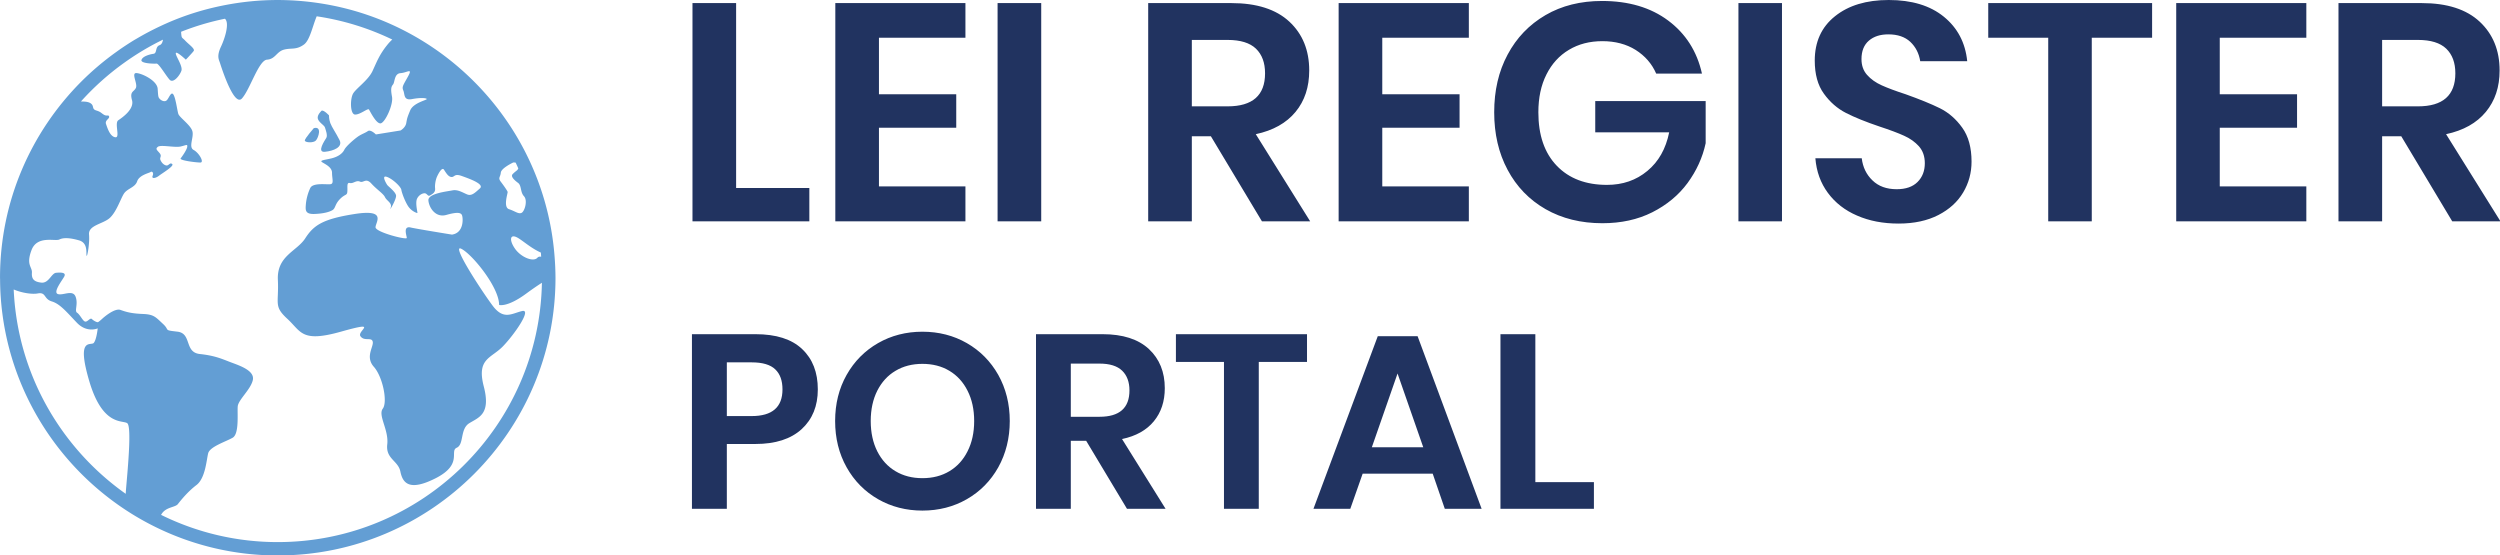 <svg xmlns="http://www.w3.org/2000/svg" version="1.1" xlink="http://www.w3.org/1999/xlink" xmlns:svgjs="http://svgjs.com/svgjs" width="100%" height="100%" preserveAspectRatio="xMidYMid meet" viewBox="-0 0 300 66.621" overflow="visible"><defs id="SvgjsDefs69673"></defs><g id="SvgjsG69674" transform="scale(1.06)" opacity="1"><g id="SvgjsG69675" class="ZjYvm9O7C" transform="translate(-5.78, -6.912) scale(0.758)" light-content="false" non-strokable="false" fill="#639ed4"><path d="M56.148 28.133c.094.313.438 1.188.219 1.563s-1.5 2.218-.219 2.093 2.719-.687 2.188-1.75-1.157-1.937-1.375-2.53-.2-1.157-.2-1.157-.707-.781-1.082-.719c0 0-.718.625-.593 1.188.125.566.968 1 1.062 1.312z"></path><path d="M54.805 30.102c.375-.406.969-2.188-.313-1.844 0 0-1.343 1.531-1.343 1.844s1.28.406 1.656 0z"></path><path d="M90.449 47.395c-.871-11.363-6.34-21.461-14.555-28.426a41.676 41.676 0 0 0-7.48-5.063 41.08 41.08 0 0 0-12.427-4.203 41.654 41.654 0 0 0-6.886-.582c-2.703 0-5.344.27-7.902.766-2.16.418-4.27 1-6.297 1.742a39.594 39.594 0 0 0-3.329 1.395 41.932 41.932 0 0 0-3.543 1.87c-.109.063-.222.126-.328.188-.695.422-1.37.864-2.039 1.32-.254.176-.504.356-.754.536a41.781 41.781 0 0 0-5.172 4.394c-7.476 7.512-12.109 17.855-12.109 29.27 0 .082.008.164.008.246.086 14.375 7.52 27.035 18.73 34.414 1.41.93 2.88 1.774 4.399 2.524a41.21 41.21 0 0 0 18.344 4.289c22.87 0 41.48-18.605 41.48-41.48a43.432 43.432 0 0 0-.14-3.2zm-2 .07c-.223-.047-.422-.011-.563.149-.582.668-2.414-.04-3.331-1.332-.918-1.293-.813-2.395.5-1.586.847.523 1.933 1.512 3.351 2.148.016.207.027.414.043.621zm-3.414-13.19c-.055.1-.106.179-.11.195-.019.062-.437.332-.746.668-.308.336.247.875.809 1.289.563.414.313 1.375.895 2 .585.625.105 2.25-.356 2.48-.46.23-.96-.25-1.875-.543-.918-.293-.168-2.414-.21-2.582-.04-.168-.563-.918-1.02-1.52-.461-.605-.063-.667 0-1.355s1.855-1.52 1.855-1.52c.145-.007.25.005.356.016.144.286.27.578.402.871zM9.672 52.351c1.34.567 2.848.735 3.566.598 1.313-.25.875.812 2.125 1.187s2.25 1.625 3.75 3.188 3.106.836 3.106.836-.168 1.668-.586 2.168c-.414.5-2.664-1-.664 5.75s5 5.75 5.664 6.25c.668.5.086 6.668-.164 9.582-.028.332-.05.648-.07.96-9.684-6.847-16.172-17.921-16.727-30.52zM49.106 90.08a39.248 39.248 0 0 1-17.426-4.066c.043-.07.082-.137.121-.191.668-1 2-.918 2.39-1.418s1.442-1.832 2.774-2.844c1.332-1.012 1.5-3.739 1.75-4.739s2.664-1.75 3.664-2.332.668-3.668.75-4.668c.086-1 1.918-2.5 2.25-3.918.336-1.418-1.914-2.164-3.25-2.664-1.332-.5-2.332-1-4.664-1.25-2.336-.25-1.168-3.086-3.336-3.336-2.164-.25-1.082-.164-2.164-1.164-1.086-1-1.336-1.418-3-1.48-1.668-.067-2.418-.27-3.336-.602-.914-.336-2.664 1.25-2.664 1.25s-.559.528-.715.574-.656-.218-.906-.468-.672.5-1.031.375-.735-1.031-1.172-1.313.187-1.25-.219-2.375-1.812-.187-2.625-.406.531-1.938.906-2.594-.468-.656-1.187-.594-1.094 1.594-2.219 1.47-1.469-.563-1.406-1.47-.906-1.125-.063-3.375 3.531-1.28 4.156-1.593 1.625-.25 2.938.125 1.062 1.75 1.125 2.25.5-1.75.375-3.125 2.062-1.563 3.062-2.438 1.625-2.812 2.125-3.625 1.688-.937 2-1.875 1.797-1.234 2-1.39.516.078.313.562.437.39.937 0 2.332-1.465 1.981-1.754c-.355-.293-.52.293-.895.211s-.687-.418-.855-.812c-.168-.395.25-.543-.105-1s-.73-.645-.27-.98c.457-.333 2.54.167 3.414-.044.875-.21 1-.375.961.043-.039.418-.73 1.414-.98 1.73-.25.313 2.312.626 2.937.626s-.187-1.438-1-1.875.063-1.875-.187-2.797-1.938-2.059-2.106-2.602c-.164-.539-.375-2.25-.707-2.836s-.625.336-.957.75c-.336.414-.918.086-1.125-.164-.21-.25-.21-.293-.293-1.5-.082-1.207-2.332-2.293-3.168-2.336-.832-.043.211 1.586-.082 2.211s-.957.5-.582 1.832-1.418 2.582-2.043 3 .332 2.668-.457 2.543c-.793-.125-1.168-1.375-1.375-1.96-.211-.587.539-.79.457-1.126s-.332 0-.793-.289c-.457-.289-.457-.418-1.125-.625-.664-.207-.332-.586-.707-.96s-1.082-.376-1.457-.376a.182.182 0 0 1-.11-.027 39.779 39.779 0 0 1 6.489-5.793 39.575 39.575 0 0 1 5.746-3.422c-.055.387-.2.719-.5.824-.71.25-.336 1.207-.918 1.29-.582.081-1.625.374-1.793.917-.164.543 1.918.582 2.25.543.336-.039 1.418 1.832 1.96 2.414.54.582 1.5-.625 1.75-1.332.25-.707-.874-2.207-.835-2.625.043-.418 1.5.957 1.5.957s.918-.957 1.168-1.289-.707-.96-1.25-1.543c-.543-.582-.543-.25-.625-1.293v-.039a38.825 38.825 0 0 1 6.547-1.949c.707.613.031 2.844-.586 4.16-.664 1.414-.332 1.914-.164 2.414.164.5 2.086 6.664 3.289 5.332 1.21-1.332 2.5-5.71 3.75-5.793 1.25-.082 1.418-1.21 2.543-1.5 1.125-.289 1.793.082 2.957-.75.89-.636 1.293-2.742 1.914-4.226a39.159 39.159 0 0 1 11.29 3.472c-.255.23-.5.489-.747.797-1.21 1.5-1.586 2.586-2.21 3.918s-2.364 2.52-2.864 3.301-.5 3.188.281 3.188 1.906-1 2.063-.75 1.093 2.187 1.75 2.062 1.906-2.781 1.687-3.969-.125-1.5.156-1.843.157-1.625 1.125-1.688 1.844-.844 1.125.469-.968 1.562-.718 2.125 0 1.531 1.312 1.281 2.188-.156 2.188 0-2 .562-2.47 1.687-.468 1.22-.593 1.907-.844 1.093-.844 1.093l-3.687.594s-.781-.793-1.2-.5c-.414.293-.937.438-1.5.832-.562.395-1.769 1.438-2.019 1.961-.25.52-.875 1.02-1.875 1.27s-1.875.289-1.437.582c.437.293 1.48.73 1.48 1.586s.29 1.562-.168 1.687-2.668-.289-3.082.586a7.203 7.203 0 0 0-.668 2.54c-.043.71-.125 1.374 1.25 1.335 1.375-.043 2.293-.297 2.75-.586.457-.289.332-.871 1.125-1.664s1.043-.457 1.082-1.125c.043-.668-.125-1.375.375-1.25s.961-.46 1.5-.21c.543.25.875-.626 1.711.292.832.918 1.79 1.5 2.04 2.043.25.54 1.124.875.835 1.582-.293.707.875-1.27.813-1.832s-1.188-1.375-1.336-1.605c-.145-.23-.895-1.481-.04-1.188.856.293 2.106 1.48 2.165 1.938.062.46.644 2 1.144 2.625s1.188.855 1.25.832c.063-.02-.355-1.5-.043-2.145s1.02-.918 1.313-.75c.289.168.332.457.668.25.332-.207.77-.418.707-1.043s.125-1.394.293-1.75c.164-.355.73-1.5 1.039-1.02.312.481.644 1.063 1.125 1.083s.394-.563 1.543-.145c1.144.414 3.418 1.21 2.687 1.856s-1.23 1.164-1.894.894c-.668-.27-1.395-.77-2.211-.605-.813.168-3.664.457-3.582 1.5s1.043 2.625 2.668 2.168 2.144-.356 2.332 0 .375 2.668-1.48 2.937c0 0-5.665-.914-6.25-1.082-1.083-.168-.5 1.25-.5 1.582s-4.665-.86-4.665-1.598c0-.738 1.75-2.734-3.086-1.984-4.832.75-6.164 1.7-7.414 3.64s-4.25 2.61-4.086 6.192c.168 3.582-.664 3.918 1.418 5.832 2.082 1.914 2.082 3.582 8 1.914 5.918-1.664 2.332-.133 2.918.684.582.816 1.664.066 1.832.816s-1.168 2.25.168 3.75c1.332 1.5 2.082 5.25 1.332 6.25s.918 3.168.668 5.336 1.625 2.418 1.957 4.043 1.207 3.082 5.293 1c4.082-2.082 2-4.043 3.125-4.543s.461-2.79 1.875-3.664c1.414-.875 3.25-1.336 2.164-5.5-1.082-4.168 1.086-4.164 2.836-5.957 1.75-1.793 4.414-5.668 2.875-5.293-1.543.375-2.75 1.375-4.375-.79-1.625-2.167-6.336-9.374-4.668-8.5s5.625 5.75 5.625 8.376c0 0 1.207.418 4.125-1.75a43.887 43.887 0 0 1 2.266-1.563c-.39 21.422-17.93 38.73-39.453 38.73z"></path></g><g id="SvgjsG69676" class="text" transform="translate(128.773, 57.602) scale(1)" light-content="false" fill="#213360"><path d="M-46.49 -7.34L-43.25 -7.34C-40.99 -7.34 -39.25 -7.9 -38.02 -9.02C-36.8 -10.14 -36.19 -11.64 -36.19 -13.52C-36.19 -15.45 -36.78 -16.97 -37.97 -18.09C-39.15 -19.21 -40.91 -19.77 -43.25 -19.77L-50.44 -19.77L-50.44 0L-46.49 0ZM-40.19 -13.52C-40.19 -11.51 -41.35 -10.5 -43.67 -10.5L-46.49 -10.5L-46.49 -16.58L-43.67 -16.58C-42.43 -16.58 -41.55 -16.31 -41.01 -15.79C-40.46 -15.27 -40.19 -14.51 -40.19 -13.52Z M-19.32 -18.76C-20.82 -19.62 -22.5 -20.05 -24.35 -20.05C-26.19 -20.05 -27.87 -19.62 -29.37 -18.76C-30.87 -17.9 -32.06 -16.7 -32.93 -15.16C-33.8 -13.62 -34.23 -11.88 -34.23 -9.94C-34.23 -8 -33.8 -6.25 -32.93 -4.7C-32.06 -3.15 -30.87 -1.95 -29.37 -1.09C-27.87 -0.23 -26.19 0.2 -24.35 0.2C-22.5 0.2 -20.82 -0.23 -19.32 -1.09C-17.82 -1.95 -16.63 -3.15 -15.76 -4.7C-14.9 -6.25 -14.46 -8 -14.46 -9.94C-14.46 -11.88 -14.9 -13.62 -15.76 -15.16C-16.63 -16.7 -17.82 -17.9 -19.32 -18.76ZM-27.4 -15.62C-26.52 -16.15 -25.5 -16.41 -24.35 -16.41C-23.19 -16.41 -22.17 -16.15 -21.29 -15.62C-20.42 -15.1 -19.73 -14.35 -19.24 -13.37C-18.74 -12.39 -18.49 -11.25 -18.49 -9.94C-18.49 -8.63 -18.74 -7.49 -19.24 -6.51C-19.73 -5.53 -20.42 -4.78 -21.29 -4.26C-22.17 -3.73 -23.19 -3.47 -24.35 -3.47C-25.5 -3.47 -26.52 -3.73 -27.4 -4.26C-28.28 -4.78 -28.96 -5.53 -29.46 -6.51C-29.95 -7.49 -30.2 -8.63 -30.2 -9.94C-30.2 -11.25 -29.95 -12.39 -29.46 -13.37C-28.96 -14.35 -28.28 -15.1 -27.4 -15.62Z M-1.19 0L3.18 0L-1.75 -7.9C-0.18 -8.23 1.02 -8.9 1.85 -9.91C2.68 -10.92 3.09 -12.17 3.09 -13.66C3.09 -15.49 2.49 -16.97 1.29 -18.09C0.08 -19.21 -1.67 -19.77 -3.96 -19.77L-11.49 -19.77L-11.49 0L-7.55 0L-7.55 -7.7L-5.81 -7.7ZM-7.55 -10.42L-7.55 -16.44L-4.3 -16.44C-3.14 -16.44 -2.29 -16.17 -1.74 -15.64C-1.19 -15.11 -0.91 -14.36 -0.91 -13.41C-0.91 -11.41 -2.04 -10.42 -4.3 -10.42Z M19.19 -19.77L4.35 -19.77L4.35 -16.63L9.79 -16.63L9.79 0L13.73 0L13.73 -16.63L19.19 -16.63Z M33.42 -3.98L34.79 0L38.96 0L31.71 -19.54L27.2 -19.54L19.92 0L24.09 0L25.49 -3.98ZM32.35 -6.97L26.53 -6.97L29.44 -15.32Z M45.04 -3.02L45.04 -19.77L41.09 -19.77L41.09 0L51.67 0L51.67 -3.02Z"></path></g><g id="SvgjsG69677" class="text" transform="translate(180.104, 25.06) scale(1)" light-content="false" fill="#213360"><path d="M-96.77 -3.78L-96.77 -24.71L-101.71 -24.71L-101.71 0L-88.48 0L-88.48 -3.78Z M-80.6 -20.79L-70.81 -20.79L-70.81 -24.71L-85.54 -24.71L-85.54 0L-70.81 0L-70.81 -3.96L-80.6 -3.96L-80.6 -10.6L-71.85 -10.6L-71.85 -14.39L-80.6 -14.39Z M-62.23 -24.71L-67.17 -24.71L-67.17 0L-62.23 0Z M-37.24 0L-31.78 0L-37.94 -9.87C-35.98 -10.29 -34.48 -11.13 -33.44 -12.39C-32.4 -13.65 -31.89 -15.21 -31.89 -17.08C-31.89 -19.37 -32.64 -21.21 -34.14 -22.61C-35.65 -24.01 -37.84 -24.71 -40.71 -24.71L-50.12 -24.71L-50.12 0L-45.18 0L-45.18 -9.63L-43.02 -9.63ZM-45.18 -13.02L-45.18 -20.54L-41.13 -20.54C-39.68 -20.54 -38.61 -20.21 -37.92 -19.55C-37.23 -18.88 -36.89 -17.96 -36.89 -16.76C-36.89 -14.27 -38.3 -13.02 -41.13 -13.02Z M-23.62 -20.79L-13.82 -20.79L-13.82 -24.71L-28.56 -24.71L-28.56 0L-13.82 0L-13.82 -3.96L-23.62 -3.96L-23.62 -10.6L-14.87 -10.6L-14.87 -14.39L-23.62 -14.39Z M8.75 -22.73C6.77 -24.21 4.27 -24.95 1.26 -24.95C-1.17 -24.95 -3.3 -24.42 -5.14 -23.35C-6.99 -22.27 -8.42 -20.78 -9.43 -18.88C-10.45 -16.98 -10.95 -14.81 -10.95 -12.35C-10.95 -9.91 -10.45 -7.73 -9.43 -5.83C-8.42 -3.93 -6.98 -2.44 -5.13 -1.38C-3.27 -0.32 -1.13 0.21 1.3 0.21C3.42 0.21 5.3 -0.2 6.95 -1.03C8.59 -1.86 9.92 -2.96 10.94 -4.34C11.95 -5.72 12.64 -7.22 12.99 -8.85L12.99 -13.62L0.49 -13.62L0.49 -10.08L8.86 -10.08C8.48 -8.21 7.66 -6.76 6.39 -5.71C5.12 -4.65 3.59 -4.13 1.82 -4.13C-0.58 -4.13 -2.48 -4.85 -3.87 -6.3C-5.26 -7.75 -5.95 -9.76 -5.95 -12.35C-5.95 -13.99 -5.65 -15.41 -5.04 -16.62C-4.43 -17.84 -3.58 -18.77 -2.49 -19.42C-1.39 -20.08 -0.13 -20.4 1.3 -20.4C2.74 -20.4 4 -20.07 5.06 -19.41C6.12 -18.74 6.9 -17.85 7.39 -16.73L12.57 -16.73C12.01 -19.25 10.73 -21.25 8.75 -22.73Z M21.63 -24.71L16.7 -24.71L16.7 0L21.63 0Z M42.14 -3.27C42.77 -4.33 43.09 -5.49 43.09 -6.76C43.09 -8.34 42.74 -9.63 42.04 -10.6C41.34 -11.58 40.49 -12.32 39.5 -12.81C38.51 -13.3 37.22 -13.82 35.63 -14.39C34.49 -14.76 33.58 -15.1 32.92 -15.4C32.25 -15.7 31.7 -16.09 31.27 -16.57C30.84 -17.05 30.63 -17.65 30.63 -18.37C30.63 -19.28 30.91 -19.98 31.47 -20.46C32.03 -20.94 32.76 -21.17 33.67 -21.17C34.72 -21.17 35.55 -20.89 36.16 -20.32C36.76 -19.75 37.14 -19.02 37.28 -18.13L42.6 -18.13C42.39 -20.23 41.5 -21.91 39.95 -23.17C38.4 -24.43 36.32 -25.06 33.71 -25.06C31.19 -25.06 29.16 -24.45 27.63 -23.22C26.1 -22 25.34 -20.32 25.34 -18.2C25.34 -16.66 25.68 -15.41 26.37 -14.46C27.06 -13.5 27.9 -12.77 28.88 -12.27C29.86 -11.77 31.12 -11.26 32.66 -10.74C33.85 -10.35 34.78 -10 35.46 -9.69C36.13 -9.39 36.69 -8.99 37.14 -8.49C37.58 -7.99 37.8 -7.35 37.8 -6.58C37.8 -5.72 37.53 -5.01 36.98 -4.46C36.43 -3.91 35.64 -3.64 34.62 -3.64C33.47 -3.64 32.56 -3.97 31.87 -4.64C31.18 -5.3 30.78 -6.14 30.66 -7.14L25.41 -7.14C25.53 -5.65 26 -4.34 26.83 -3.22C27.66 -2.1 28.76 -1.24 30.14 -0.65C31.51 -0.05 33.08 0.25 34.83 0.25C36.6 0.25 38.1 -0.08 39.34 -0.72C40.58 -1.36 41.51 -2.21 42.14 -3.27Z M63.53 -24.71L44.98 -24.71L44.98 -20.79L51.77 -20.79L51.77 0L56.7 0L56.7 -20.79L63.53 -20.79Z M71.19 -20.79L80.99 -20.79L80.99 -24.71L66.26 -24.71L66.26 0L80.99 0L80.99 -3.96L71.19 -3.96L71.19 -10.6L79.94 -10.6L79.94 -14.39L71.19 -14.39Z M97.51 0L102.97 0L96.81 -9.87C98.77 -10.29 100.27 -11.13 101.31 -12.39C102.35 -13.65 102.87 -15.21 102.87 -17.08C102.87 -19.37 102.11 -21.21 100.61 -22.61C99.1 -24.01 96.92 -24.71 94.05 -24.71L84.63 -24.71L84.63 0L89.57 0L89.57 -9.63L91.74 -9.63ZM89.57 -13.02L89.57 -20.54L93.63 -20.54C95.07 -20.54 96.14 -20.21 96.83 -19.55C97.52 -18.88 97.86 -17.96 97.86 -16.76C97.86 -14.27 96.45 -13.02 93.63 -13.02Z"></path></g></g></svg>
